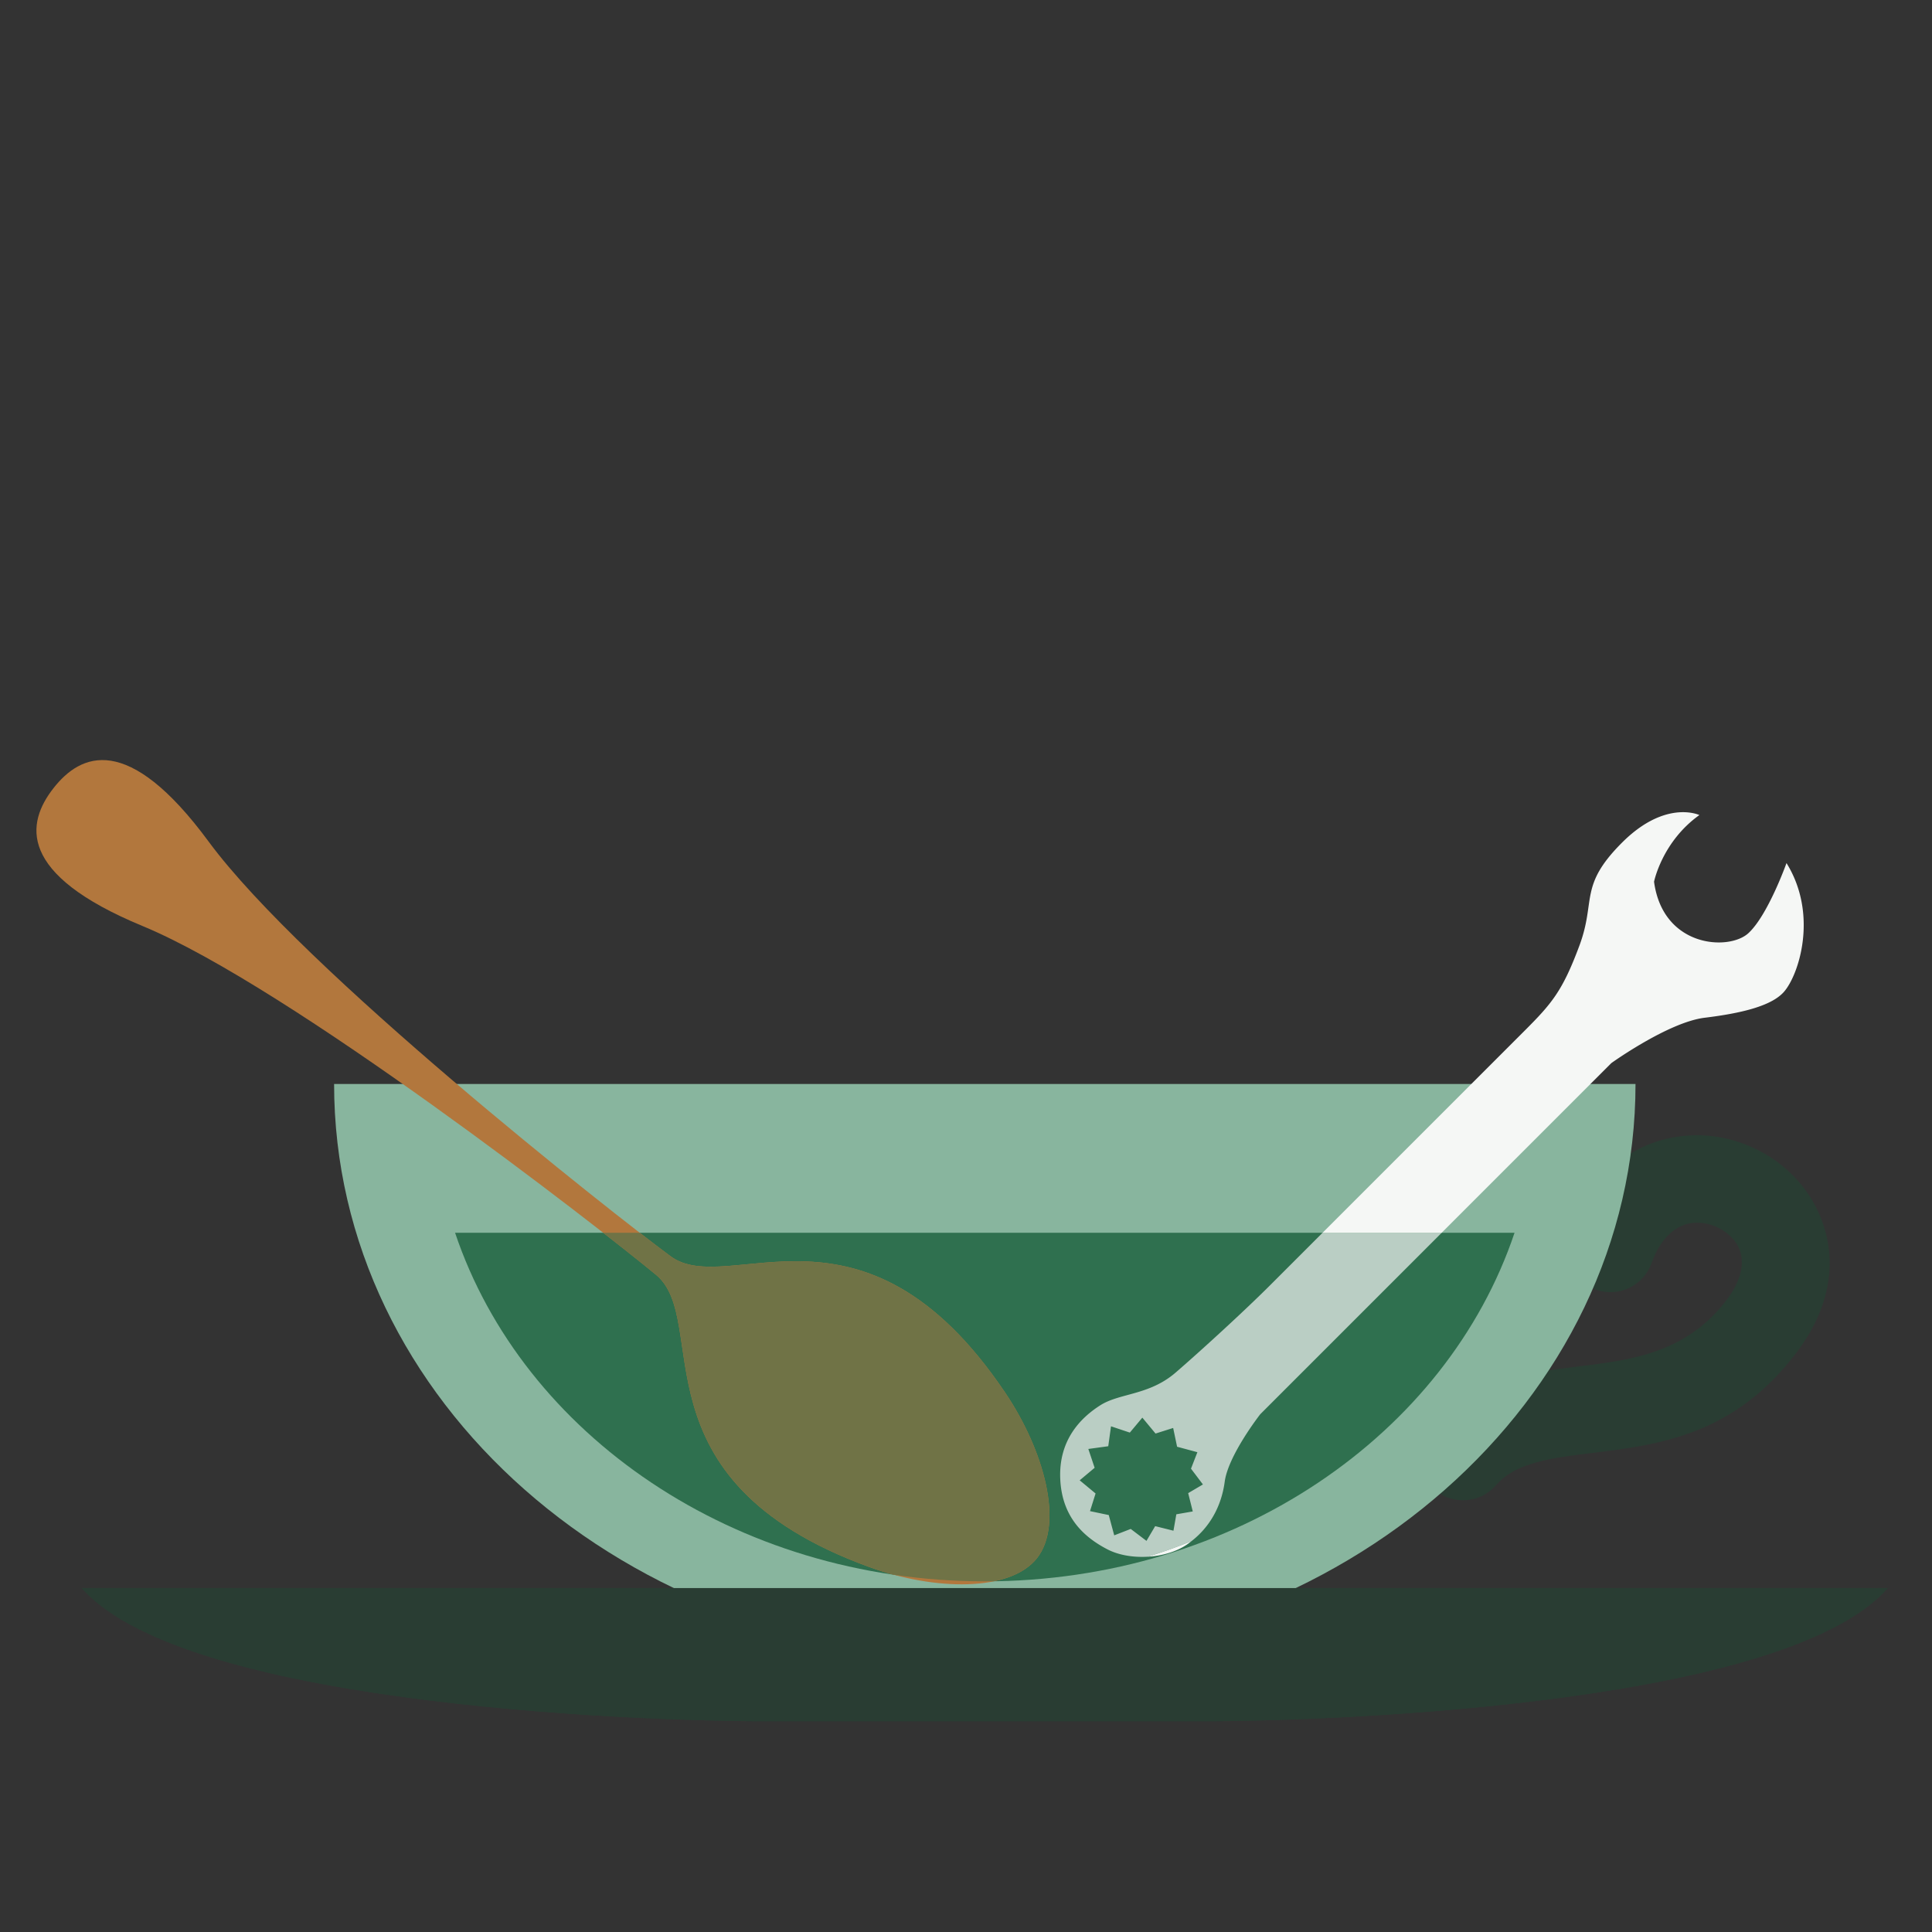 <?xml version="1.0" encoding="UTF-8" standalone="no"?>
<!-- Created with Inkscape (http://www.inkscape.org/) -->

<svg
   xmlns:dc="http://purl.org/dc/elements/1.1/"
   xmlns:cc="http://creativecommons.org/ns#"
   xmlns:rdf="http://www.w3.org/1999/02/22-rdf-syntax-ns#"
   xmlns:svg="http://www.w3.org/2000/svg"
   xmlns="http://www.w3.org/2000/svg"
   xmlns:sodipodi="http://sodipodi.sourceforge.net/DTD/sodipodi-0.dtd"
   xmlns:inkscape="http://www.inkscape.org/namespaces/inkscape"
   width="500mm"
   height="500mm"
   viewBox="0 0 1771.653 1771.653"
   id="svg4242"
   version="1.1"
   inkscape:version="0.91 r13725"
   sodipodi:docname="tea-maker-gtk.svg">
  <rect x="0" y="0" width="1771.653" height="1771.653" fill="#333333" stroke="none"/>
  <defs
     id="defs4244" />
  <sodipodi:namedview
     id="base"
     pagecolor="#ffffff"
     bordercolor="#666666"
     borderopacity="1.0"
     inkscape:pageopacity="0.0"
     inkscape:pageshadow="2"
     inkscape:zoom="0.12374369"
     inkscape:cx="-1598.9453"
     inkscape:cy="165.47435"
     inkscape:document-units="px"
     inkscape:current-layer="layer1"
     showgrid="false"
     inkscape:window-width="1366"
     inkscape:window-height="710"
     inkscape:window-x="0"
     inkscape:window-y="29"
     inkscape:window-maximized="1" />
  <g
     inkscape:label="Layer 1"
     inkscape:groupmode="layer"
     id="layer1"
     transform="translate(0,719.291)">
    <g
       transform="matrix(8.374,0,0,8.374,-10708.106,-6786.67)"
       id="g74751">
      <g
         transform="matrix(1.25,0,0,-1.25,1485.46,898.449)"
         id="g4750">
        <path
           inkscape:connector-curvature="0"
           id="path4752"
           style="fill:#293d33;fill-opacity:1;fill-rule:evenodd;stroke:none"
           d="m 0,0 c -9.395,-10.727 -52.197,-11.666 -59.286,-11.666 l -39.645,0 c -7.089,0 -49.889,0.938 -59.286,11.666 L 0,0 Z" />
      </g>
      <g
         transform="matrix(1.25,0,0,-1.25,1459.595,862.855)"
         id="g4742">
        <path
           inkscape:connector-curvature="0"
           id="path4744"
           style="fill:#293d33;fill-opacity:1;fill-rule:nonzero;stroke:none"
           d="m 0,0 c -0.704,-1.995 -2.892,-3.042 -4.887,-2.338 -1.995,0.703 -3.042,2.892 -2.338,4.886 2.053,5.762 6.182,8.314 10.388,8.616 2.219,0.16 4.446,-0.354 6.384,-1.388 1.936,-1.032 3.598,-2.608 4.684,-4.571 1.987,-3.592 2.074,-8.289 -1.543,-13.06 -5.503,-7.261 -12.036,-8.067 -18.009,-8.802 -3.419,-0.422 -6.582,-0.813 -8.305,-2.809 -1.382,-1.597 -3.798,-1.772 -5.395,-0.389 -1.598,1.381 -1.773,3.797 -0.39,5.396 3.661,4.245 8.226,4.809 13.16,5.416 4.438,0.548 9.292,1.146 12.823,5.805 1.487,1.961 1.599,3.625 0.973,4.756 C 7.198,2.145 6.631,2.668 5.949,3.031 5.268,3.395 4.484,3.575 3.702,3.52 2.296,3.418 0.849,2.382 0,0" />
      </g>
      <g
         transform="matrix(1.25,0,0,-1.25,1457.831,843.251)"
         id="g4746">
        <path
           inkscape:connector-curvature="0"
           id="path4748"
           style="fill:#88b59e;fill-opacity:1;fill-rule:evenodd;stroke:none"
           d="m 0,0 c 0,-27.759 -25.521,-50.262 -57.005,-50.262 -31.483,0 -57.005,22.503 -57.005,50.262 L 0,0 Z" />
      </g>
      <g
         transform="matrix(1.25,0,0,-1.25,1444.584,859.547)"
         id="g4754">
        <path
           inkscape:connector-curvature="0"
           id="path4756"
           style="fill:#2f704f;fill-opacity:1;fill-rule:evenodd;stroke:none"
           d="m 0,0 c -5.93,-17.654 -24.461,-30.536 -46.407,-30.536 -21.947,0 -40.478,12.882 -46.407,30.536 L 0,0 Z" />
      </g>
      <g
         transform="matrix(1.25,0,0,-1.25,1485.46,898.449)"
         id="g4758">
        <path
           inkscape:connector-curvature="0"
           id="path4760"
           style="fill:#293d33;fill-opacity:1;fill-rule:evenodd;stroke:none"
           d="m 0,0 c -9.395,-10.727 -52.197,-11.666 -59.286,-11.666 l -39.645,0 c -7.089,0 -49.889,0.938 -59.286,11.666 L 0,0 Z" />
      </g>
      <g
         transform="matrix(1.25,0,0,-1.25,1284.585,810.864)"
         id="g4762">
        <path
           inkscape:connector-curvature="0"
           id="path4764"
           style="fill:#b2773d;fill-opacity:1;fill-rule:evenodd;stroke:none"
           d="m 0,0 c -2.378,-3.038 -3.227,-7.51 7.806,-12.073 12.896,-5.336 39.975,-26.412 44.982,-30.554 4.88,-4.038 -2.293,-17.952 18.66,-25.592 5.754,-2.097 12.389,-2.209 14.728,0.785 2.345,3.001 0.624,9.393 -2.79,14.467 -12.449,18.504 -24.234,8.198 -29.325,11.966 -5.224,3.865 -32.188,25.088 -40.465,36.325 C 6.515,4.937 2.378,3.039 0,0" />
      </g>
      <g
         transform="matrix(1.25,0,0,-1.25,1344.791,859.547)"
         id="g4766">
        <path
           inkscape:connector-curvature="0"
           id="path4768"
           style="fill:#707346;fill-opacity:1;fill-rule:evenodd;stroke:none"
           d="m 0,0 c 2.111,-1.646 3.724,-2.938 4.623,-3.681 4.88,-4.038 -2.293,-17.952 18.66,-25.591 0.714,-0.26 1.441,-0.49 2.172,-0.687 2.593,-0.379 5.256,-0.577 7.972,-0.577 0.273,0 0.545,0.004 0.817,0.008 1.628,0.338 2.955,1.003 3.767,2.041 2.344,3.001 0.624,9.392 -2.79,14.466 C 22.771,4.483 10.987,-5.822 5.896,-2.055 5.278,-1.598 4.354,-0.896 3.197,0 L 0,0 Z" />
      </g>
      <path
         inkscape:connector-curvature="0"
         id="path74739"
         d="m 1463.404,813.5 c -1.503,-0.094 -4.065,0.339 -7.047,3.32 -4.77,4.77 -2.824,6.329 -4.674,11.293 -1.849,4.965 -3.016,6.326 -6.033,9.344 l -12.363,12.363 -0.682,0.682 -9.059,9.059 13.043,0 2.537,-2.537 0.682,-0.682 15.379,-15.379 c 0,0 6.231,-4.478 10.223,-4.965 3.991,-0.487 7.29,-1.276 8.664,-2.822 1.646,-1.853 3.796,-8.47 0.291,-14.115 0,0 -2.045,5.743 -4.186,7.689 -2.142,1.947 -9.345,1.557 -10.318,-5.646 0,0 0.876,-4.38 4.965,-7.301 0,0 -0.52,-0.246 -1.422,-0.303 z m -54.193,79.811 a 62.008,62.008 0 0 1 -4.789,1.709 c 1.55,-0.093 3.083,-0.528 4.236,-1.297 0.193,-0.129 0.372,-0.272 0.553,-0.412 z"
         style="fill:#f5f7f5;fill-opacity:1;fill-rule:nonzero;stroke:none" />
      <path
         inkscape:connector-curvature="0"
         id="path74743"
         d="m 1423.547,859.561 -5.738,5.738 c -2.726,2.726 -7.398,7.009 -10.318,9.539 -2.92,2.531 -6.132,2.238 -8.273,3.602 -2.141,1.363 -4.575,3.797 -4.381,8.08 0.195,4.282 2.725,6.424 5.158,7.689 1.232,0.64 2.839,0.906 4.428,0.811 a 62.008,62.008 0 0 0 4.789,-1.709 c 2.009,-1.559 3.275,-3.821 3.633,-6.5 0.389,-2.92 3.894,-7.396 3.894,-7.396 l 19.852,-19.854 -13.043,0 z m -19.721,20.229 1.445,1.742 1.93,-0.611 0.43,2.055 2.223,0.598 -0.701,1.805 1.307,1.727 -1.615,0.951 0.502,2.004 -1.799,0.314 -0.315,1.797 -2.002,-0.5 -0.953,1.613 -1.725,-1.307 -1.807,0.701 -0.598,-2.221 -2.053,-0.43 0.609,-1.932 -1.74,-1.443 1.637,-1.371 -0.69,-2.062 2.182,-0.299 0.301,-2.182 2.061,0.689 1.371,-1.639 z"
         style="opacity:0.7;fill:#f5f7f5;fill-opacity:1;fill-rule:nonzero;stroke:none" />
    </g>
  </g>
</svg>
